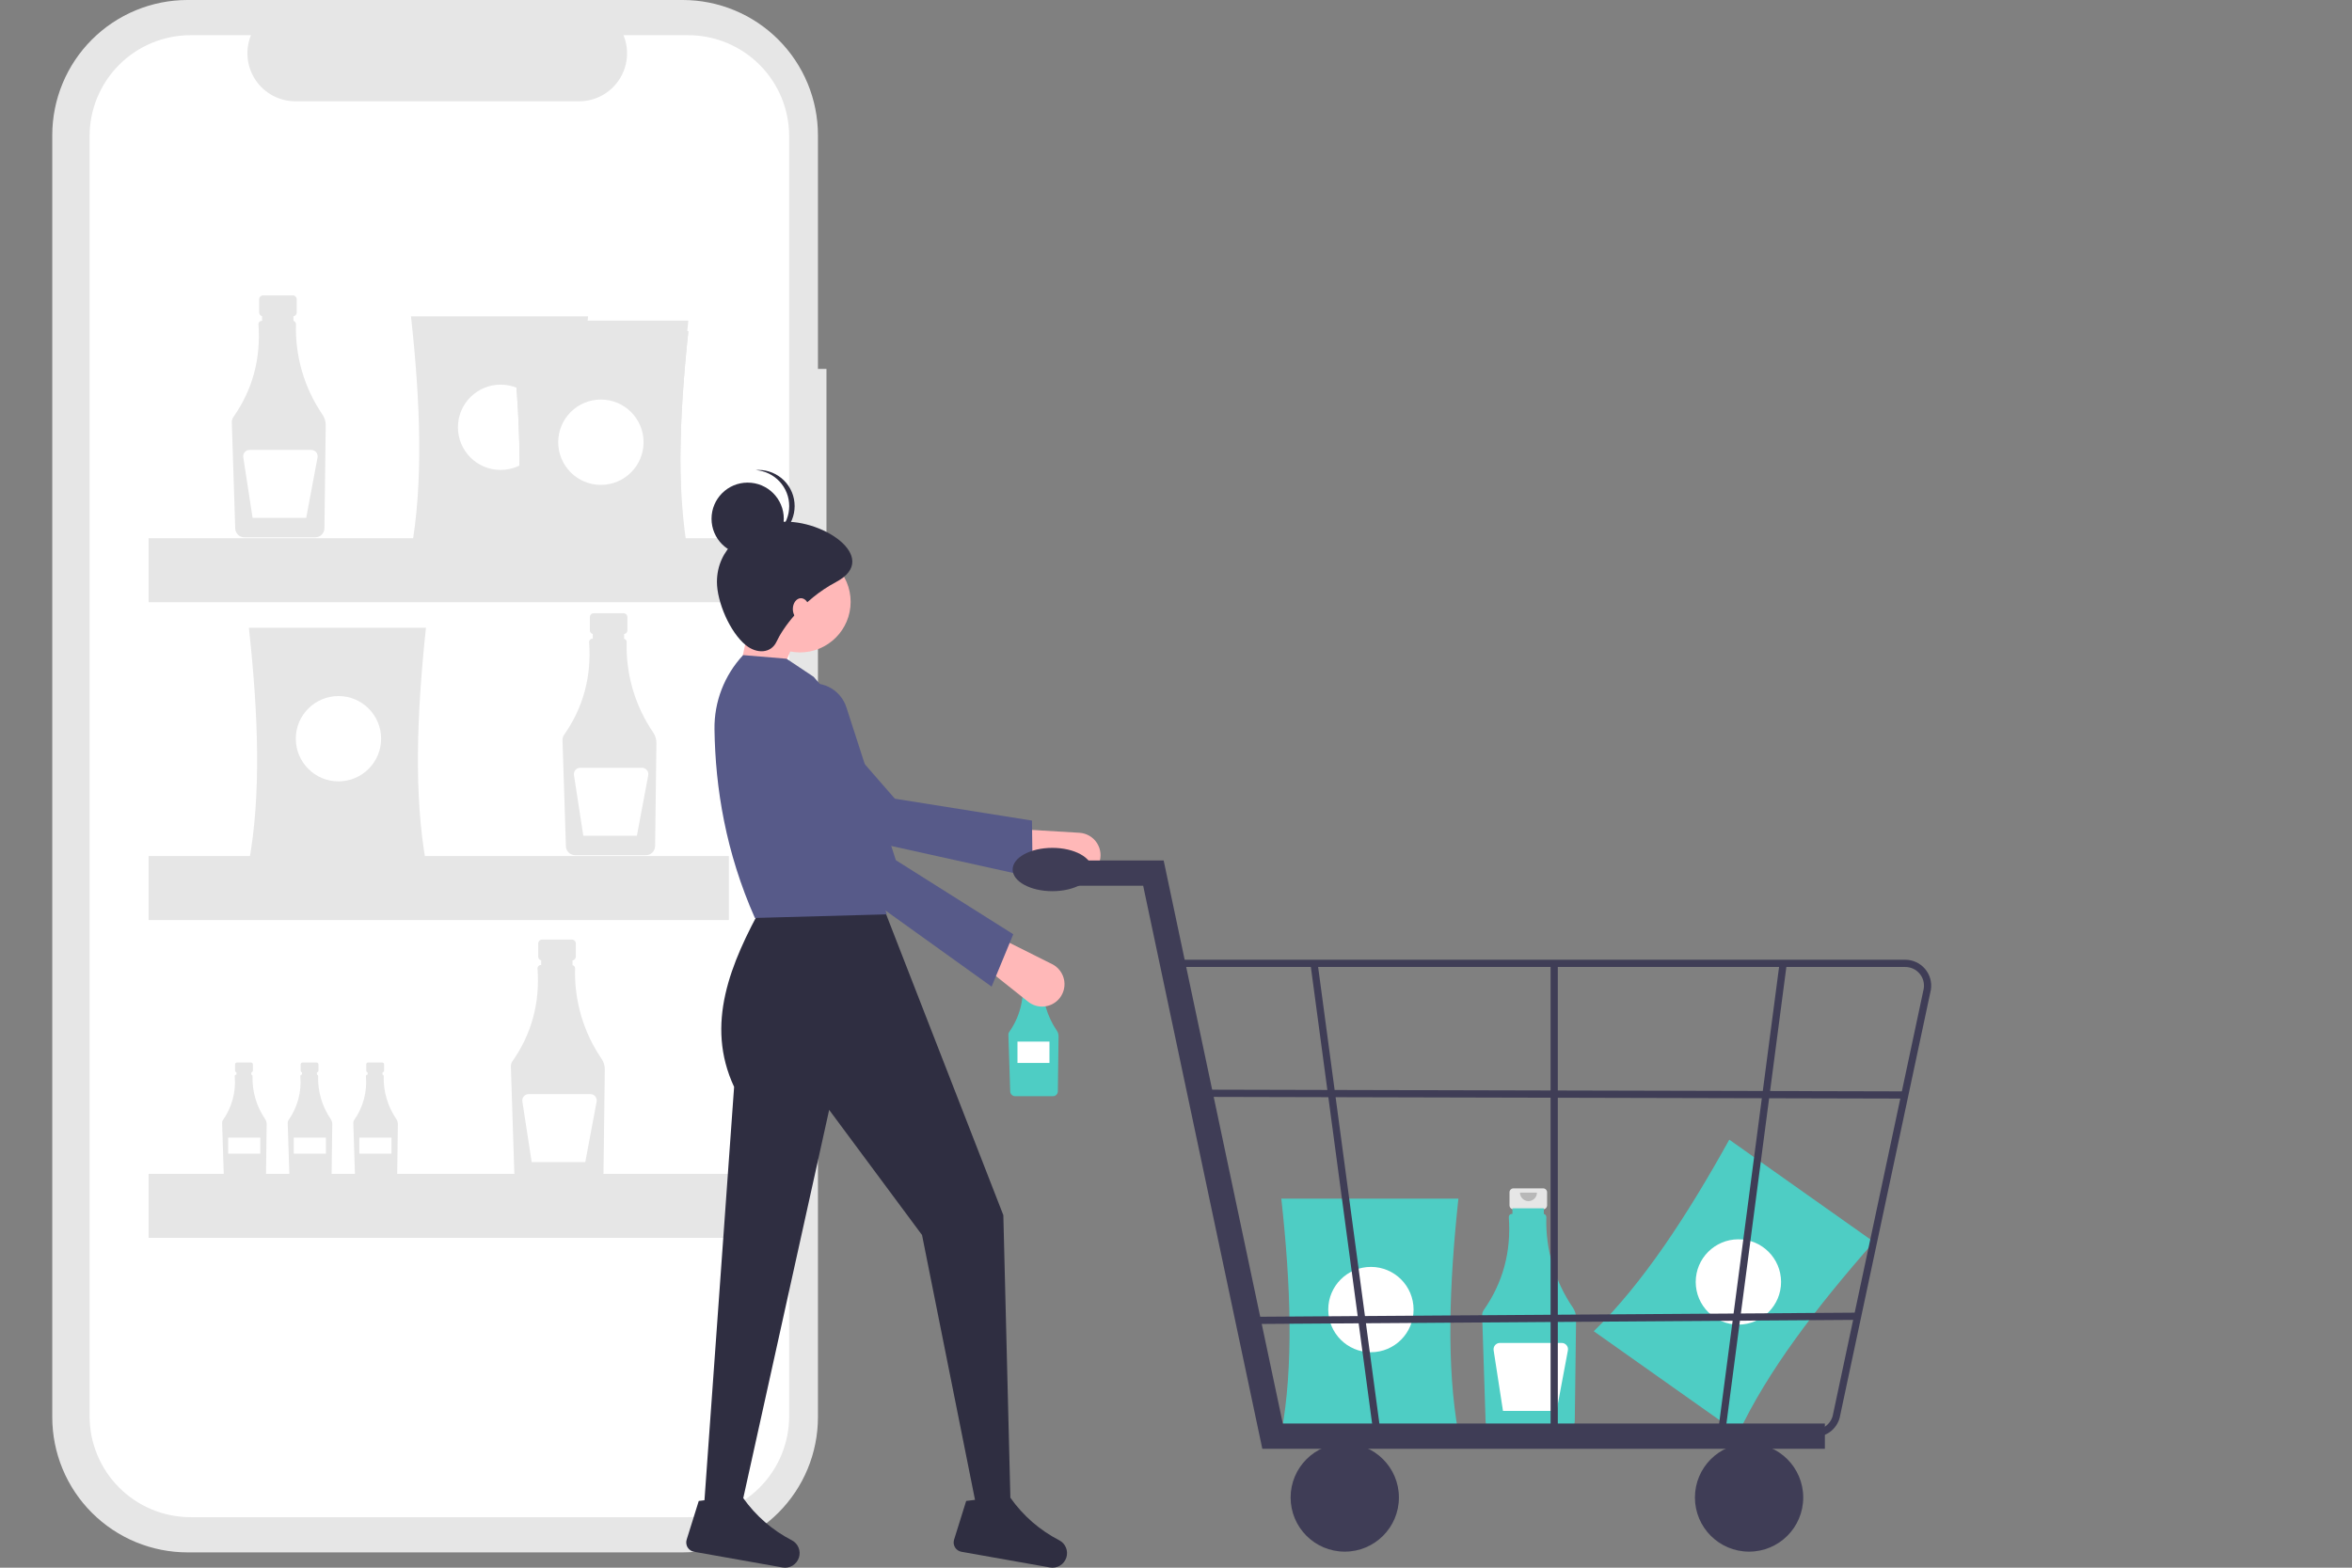<svg width="90" height="60" viewBox="0 0 90 60" fill="none" xmlns="http://www.w3.org/2000/svg">
<rect x="0" y="0" width="90" height="60" fill="#808080" stroke="none"/>
<g clip-path="url(#clip0_535_504)">
<path d="M31.625 14.119H31.299V5.176C31.299 4.496 31.165 3.823 30.905 3.195C30.645 2.567 30.264 1.997 29.783 1.516C29.302 1.035 28.732 0.654 28.104 0.394C27.476 0.134 26.803 -2.12651e-06 26.123 0H7.176C6.496 -2.12651e-06 5.823 0.134 5.195 0.394C4.567 0.654 3.997 1.035 3.516 1.516C3.035 1.997 2.654 2.567 2.394 3.195C2.134 3.823 2 4.496 2 5.176V54.238C2 54.917 2.134 55.591 2.394 56.219C2.654 56.847 3.035 57.417 3.516 57.898C3.997 58.378 4.567 58.76 5.195 59.02C5.823 59.28 6.496 59.414 7.176 59.414H26.123C26.803 59.414 27.476 59.28 28.104 59.02C28.732 58.76 29.302 58.378 29.783 57.898C30.264 57.417 30.645 56.847 30.905 56.219C31.165 55.591 31.299 54.917 31.299 54.238V20.485H31.625V14.119Z" fill="#E6E6E6"/>
<path d="M26.332 1.347H23.858C23.972 1.626 24.016 1.928 23.985 2.228C23.954 2.527 23.85 2.815 23.682 3.065C23.514 3.315 23.288 3.519 23.022 3.661C22.756 3.803 22.459 3.877 22.158 3.877H11.304C11.003 3.877 10.706 3.803 10.44 3.661C10.175 3.519 9.948 3.315 9.78 3.065C9.612 2.815 9.508 2.527 9.477 2.228C9.446 1.928 9.49 1.626 9.604 1.347H7.294C6.786 1.347 6.283 1.447 5.814 1.641C5.345 1.835 4.919 2.12 4.56 2.479C4.201 2.838 3.917 3.264 3.722 3.733C3.528 4.202 3.428 4.704 3.428 5.212V54.202C3.428 54.709 3.528 55.212 3.722 55.681C3.917 56.15 4.201 56.576 4.56 56.935C4.919 57.294 5.345 57.579 5.814 57.773C6.283 57.967 6.786 58.067 7.294 58.067H26.332C26.839 58.067 27.342 57.967 27.811 57.773C28.28 57.579 28.706 57.294 29.065 56.935C29.424 56.576 29.709 56.15 29.903 55.681C30.097 55.212 30.197 54.709 30.197 54.202V5.212C30.197 4.704 30.097 4.202 29.903 3.733C29.709 3.264 29.424 2.838 29.065 2.479C28.706 2.12 28.28 1.835 27.811 1.641C27.342 1.447 26.839 1.347 26.332 1.347Z" fill="white"/>
<path d="M11.204 11.306H10.067C10.027 11.306 9.989 11.322 9.96 11.35C9.932 11.378 9.916 11.416 9.916 11.456V11.955C9.916 11.995 9.932 12.034 9.96 12.062C9.989 12.09 10.027 12.106 10.067 12.106H10.255V12.854H11.015V12.106H11.204C11.244 12.106 11.282 12.09 11.31 12.062C11.338 12.034 11.354 11.995 11.354 11.955V11.456C11.354 11.416 11.338 11.378 11.31 11.35C11.282 11.322 11.244 11.306 11.204 11.306Z" fill="#E6E6E6"/>
<path d="M12.342 15.872C11.646 14.853 11.29 13.64 11.325 12.407C11.326 12.379 11.317 12.351 11.299 12.328C11.282 12.306 11.257 12.29 11.229 12.284V12.068H10.029V12.281H10.012C9.98 12.281 9.948 12.294 9.925 12.317C9.902 12.34 9.889 12.372 9.889 12.404C9.889 12.407 9.889 12.41 9.89 12.413C9.984 13.732 9.665 14.914 8.931 15.96C8.889 16.02 8.868 16.093 8.87 16.166L9.001 20.227C9.004 20.317 9.042 20.403 9.107 20.466C9.172 20.529 9.259 20.565 9.35 20.566H12.065C12.157 20.565 12.245 20.529 12.31 20.464C12.375 20.399 12.412 20.312 12.414 20.221L12.464 16.278C12.466 16.133 12.423 15.992 12.342 15.872Z" fill="#E6E6E6"/>
<path d="M11.912 17.221H9.549C9.514 17.221 9.479 17.228 9.447 17.243C9.416 17.258 9.387 17.279 9.365 17.305C9.342 17.332 9.325 17.363 9.315 17.397C9.306 17.43 9.304 17.466 9.309 17.5L9.666 19.822H11.717L12.151 17.508C12.157 17.473 12.156 17.437 12.147 17.402C12.138 17.368 12.122 17.336 12.099 17.308C12.076 17.281 12.048 17.259 12.015 17.244C11.983 17.229 11.948 17.221 11.912 17.221Z" fill="white"/>
<path d="M23.858 23.47H22.721C22.681 23.47 22.642 23.486 22.614 23.514C22.586 23.542 22.57 23.581 22.57 23.62V24.119C22.57 24.159 22.586 24.198 22.614 24.226C22.642 24.254 22.681 24.27 22.721 24.27H22.909V25.018H23.669V24.27H23.858C23.898 24.27 23.936 24.254 23.964 24.226C23.992 24.198 24.008 24.159 24.008 24.119V23.62C24.008 23.581 23.992 23.542 23.964 23.514C23.936 23.486 23.898 23.47 23.858 23.47Z" fill="#E6E6E6"/>
<path d="M24.996 28.036C24.3 27.017 23.944 25.804 23.979 24.571C23.98 24.543 23.971 24.515 23.953 24.492C23.936 24.47 23.911 24.454 23.883 24.448V24.232H22.683V24.445H22.666C22.65 24.445 22.634 24.448 22.619 24.454C22.604 24.461 22.59 24.47 22.579 24.481C22.568 24.493 22.558 24.506 22.552 24.521C22.546 24.536 22.543 24.552 22.543 24.568C22.543 24.571 22.543 24.574 22.543 24.577C22.638 25.896 22.319 27.078 21.585 28.124C21.543 28.184 21.521 28.257 21.524 28.33L21.655 32.391C21.658 32.481 21.696 32.567 21.761 32.63C21.826 32.693 21.913 32.729 22.004 32.73H24.719C24.811 32.729 24.898 32.693 24.964 32.628C25.029 32.564 25.066 32.476 25.068 32.385L25.118 28.442C25.12 28.297 25.077 28.156 24.996 28.036Z" fill="#E6E6E6"/>
<path d="M24.566 29.385H22.203C22.168 29.385 22.133 29.392 22.101 29.407C22.07 29.422 22.041 29.443 22.018 29.469C21.996 29.496 21.979 29.527 21.969 29.561C21.96 29.594 21.957 29.63 21.963 29.664L22.32 31.986H24.371L24.805 29.672C24.811 29.637 24.81 29.601 24.801 29.567C24.792 29.532 24.776 29.5 24.753 29.473C24.73 29.445 24.702 29.423 24.669 29.408C24.637 29.393 24.602 29.385 24.566 29.385Z" fill="white"/>
<path d="M9.606 40.666H9.066C9.047 40.666 9.029 40.673 9.016 40.687C9.002 40.7 8.995 40.718 8.995 40.737V40.974C8.995 40.993 9.002 41.011 9.016 41.025C9.029 41.038 9.047 41.046 9.066 41.046H9.156V41.4H9.516V41.046H9.606C9.625 41.046 9.643 41.038 9.656 41.025C9.67 41.011 9.677 40.993 9.677 40.974V40.737C9.677 40.718 9.67 40.7 9.656 40.687C9.643 40.673 9.625 40.666 9.606 40.666Z" fill="#E6E6E6"/>
<path d="M10.146 42.831C9.815 42.348 9.647 41.773 9.663 41.188C9.664 41.174 9.659 41.161 9.651 41.151C9.643 41.14 9.631 41.133 9.618 41.13V41.027H9.048V41.128H9.04C9.033 41.128 9.025 41.13 9.018 41.133C9.011 41.136 9.005 41.14 8.999 41.145C8.994 41.151 8.989 41.157 8.986 41.164C8.984 41.171 8.982 41.179 8.982 41.187C8.982 41.188 8.982 41.19 8.982 41.191C9.035 41.788 8.874 42.384 8.528 42.873C8.508 42.902 8.498 42.936 8.499 42.971L8.561 44.897C8.562 44.94 8.58 44.981 8.611 45.011C8.642 45.041 8.683 45.058 8.726 45.058H10.014C10.058 45.058 10.099 45.04 10.13 45.01C10.161 44.979 10.179 44.938 10.18 44.894L10.204 43.024C10.204 42.956 10.184 42.888 10.146 42.831Z" fill="#E6E6E6"/>
<path d="M9.96 43.54H8.731V44.154H9.96V43.54Z" fill="white"/>
<path d="M12.116 40.666H11.576C11.557 40.666 11.539 40.673 11.526 40.687C11.512 40.7 11.505 40.718 11.505 40.737V40.974C11.505 40.993 11.512 41.011 11.526 41.025C11.539 41.038 11.557 41.046 11.576 41.046H11.666V41.4H12.026V41.046H12.116C12.134 41.046 12.153 41.038 12.166 41.025C12.18 41.011 12.187 40.993 12.187 40.974V40.737C12.187 40.718 12.18 40.7 12.166 40.687C12.153 40.673 12.134 40.666 12.116 40.666Z" fill="#E6E6E6"/>
<path d="M12.656 42.831C12.325 42.348 12.157 41.773 12.173 41.188C12.174 41.174 12.169 41.161 12.161 41.151C12.153 41.14 12.141 41.133 12.128 41.13V41.027H11.558V41.128H11.55C11.543 41.128 11.535 41.13 11.528 41.133C11.521 41.136 11.515 41.14 11.509 41.145C11.504 41.151 11.499 41.157 11.496 41.164C11.494 41.171 11.492 41.179 11.492 41.187C11.492 41.188 11.492 41.19 11.492 41.191C11.545 41.788 11.384 42.384 11.038 42.873C11.018 42.902 11.008 42.936 11.009 42.971L11.071 44.897C11.072 44.94 11.09 44.981 11.121 45.011C11.152 45.041 11.193 45.058 11.236 45.058H12.524C12.568 45.058 12.609 45.04 12.64 45.01C12.671 44.979 12.689 44.938 12.69 44.894L12.714 43.024C12.714 42.956 12.694 42.888 12.656 42.831Z" fill="#E6E6E6"/>
<path d="M12.47 43.54H11.241V44.154H12.47V43.54Z" fill="white"/>
<path d="M14.626 40.666H14.086C14.067 40.666 14.049 40.673 14.036 40.687C14.022 40.7 14.015 40.718 14.015 40.737V40.974C14.015 40.993 14.022 41.011 14.036 41.025C14.049 41.038 14.067 41.046 14.086 41.046H14.176V41.4H14.536V41.046H14.626C14.645 41.046 14.663 41.038 14.676 41.025C14.69 41.011 14.697 40.993 14.697 40.974V40.737C14.697 40.718 14.69 40.7 14.676 40.687C14.663 40.673 14.645 40.666 14.626 40.666Z" fill="#E6E6E6"/>
<path d="M15.166 42.831C14.835 42.348 14.667 41.773 14.683 41.188C14.684 41.174 14.679 41.161 14.671 41.151C14.663 41.14 14.651 41.133 14.638 41.13V41.027H14.068V41.128H14.06C14.053 41.128 14.045 41.13 14.038 41.133C14.031 41.136 14.025 41.14 14.019 41.145C14.014 41.151 14.009 41.157 14.007 41.164C14.004 41.171 14.002 41.179 14.002 41.187C14.002 41.188 14.002 41.19 14.002 41.191C14.055 41.788 13.894 42.384 13.548 42.873C13.528 42.902 13.518 42.936 13.519 42.971L13.581 44.897C13.582 44.94 13.6 44.981 13.631 45.011C13.662 45.041 13.703 45.058 13.746 45.058H15.034C15.078 45.058 15.119 45.04 15.15 45.01C15.181 44.979 15.199 44.938 15.2 44.894L15.224 43.024C15.224 42.956 15.204 42.888 15.166 42.831Z" fill="#E6E6E6"/>
<path d="M14.98 43.54H13.751V44.154H14.98V43.54Z" fill="white"/>
<path d="M21.883 35.96H20.746C20.726 35.96 20.706 35.964 20.688 35.971C20.67 35.979 20.653 35.99 20.639 36.004C20.625 36.018 20.614 36.035 20.607 36.053C20.599 36.071 20.595 36.091 20.595 36.111V36.61C20.595 36.65 20.611 36.688 20.639 36.716C20.668 36.744 20.706 36.76 20.746 36.76H20.934V37.508H21.694V36.76H21.883C21.923 36.76 21.961 36.744 21.989 36.716C22.017 36.688 22.033 36.65 22.033 36.61V36.111C22.033 36.091 22.029 36.071 22.022 36.053C22.014 36.035 22.003 36.018 21.989 36.004C21.975 35.99 21.959 35.979 21.94 35.971C21.922 35.964 21.902 35.96 21.883 35.96Z" fill="#E6E6E6"/>
<path d="M23.021 40.526C22.325 39.507 21.969 38.295 22.005 37.061C22.005 37.033 21.996 37.005 21.978 36.983C21.961 36.96 21.936 36.944 21.908 36.938V36.723H20.708V36.935H20.691C20.675 36.935 20.659 36.938 20.644 36.945C20.629 36.951 20.616 36.96 20.604 36.971C20.593 36.983 20.584 36.996 20.578 37.011C20.571 37.026 20.568 37.042 20.568 37.059C20.568 37.062 20.568 37.065 20.569 37.068C20.663 38.386 20.344 39.568 19.61 40.614C19.568 40.675 19.547 40.747 19.549 40.82L19.68 44.881C19.683 44.971 19.721 45.057 19.786 45.12C19.851 45.184 19.938 45.219 20.029 45.22H22.744C22.836 45.219 22.924 45.183 22.989 45.118C23.054 45.054 23.091 44.967 23.093 44.875L23.143 40.932C23.145 40.788 23.102 40.646 23.021 40.526Z" fill="#E6E6E6"/>
<path d="M22.591 41.875H20.228C20.193 41.875 20.158 41.883 20.126 41.897C20.095 41.912 20.066 41.933 20.044 41.96C20.021 41.986 20.004 42.017 19.994 42.051C19.985 42.085 19.983 42.12 19.988 42.155L20.345 44.476H22.396L22.83 42.162C22.836 42.127 22.835 42.091 22.826 42.057C22.817 42.022 22.801 41.99 22.778 41.963C22.755 41.935 22.727 41.913 22.694 41.898C22.662 41.883 22.627 41.875 22.591 41.875Z" fill="white"/>
<path d="M22.503 21.088H15.727C16.201 18.527 16.092 15.434 15.727 12.108H22.503C22.148 15.434 22.042 18.527 22.503 21.088Z" fill="#E6E6E6"/>
<path d="M19.156 17.986C20.058 17.986 20.789 17.255 20.789 16.353C20.789 15.452 20.058 14.721 19.156 14.721C18.254 14.721 17.523 15.452 17.523 16.353C17.523 17.255 18.254 17.986 19.156 17.986Z" fill="white"/>
<path d="M16.299 33.007H9.523C9.997 30.446 9.888 27.353 9.523 24.027H16.299C15.944 27.353 15.838 30.446 16.299 33.007Z" fill="#E6E6E6"/>
<path d="M12.952 29.905C13.853 29.905 14.584 29.174 14.584 28.272C14.584 27.371 13.853 26.64 12.952 26.64C12.05 26.64 11.319 27.371 11.319 28.272C11.319 29.174 12.05 29.905 12.952 29.905Z" fill="white"/>
<path d="M26.34 21.66H19.564C20.038 19.099 19.929 16.006 19.564 12.68H26.34C25.985 16.006 25.879 19.099 26.34 21.66Z" fill="#E6E6E6"/>
<path d="M22.993 18.558C23.895 18.558 24.626 17.826 24.626 16.925C24.626 16.023 23.895 15.292 22.993 15.292C22.091 15.292 21.36 16.023 21.36 16.925C21.36 17.826 22.091 18.558 22.993 18.558Z" fill="white"/>
<path d="M26.34 21.252H19.564C20.038 18.69 19.929 15.598 19.564 12.271H26.34C25.985 15.598 25.879 18.69 26.34 21.252Z" fill="#E6E6E6"/>
<path d="M22.993 18.149C23.895 18.149 24.626 17.418 24.626 16.517C24.626 15.615 23.895 14.884 22.993 14.884C22.091 14.884 21.36 15.615 21.36 16.517C21.36 17.418 22.091 18.149 22.993 18.149Z" fill="white"/>
<path d="M26.34 21.66H19.564C20.038 19.099 19.929 16.006 19.564 12.68H26.34C25.985 16.006 25.879 19.099 26.34 21.66Z" fill="#E6E6E6"/>
<path d="M22.993 18.558C23.895 18.558 24.626 17.826 24.626 16.925C24.626 16.023 23.895 15.292 22.993 15.292C22.091 15.292 21.36 16.023 21.36 16.925C21.36 17.826 22.091 18.558 22.993 18.558Z" fill="white"/>
<path d="M27.891 20.599H5.686V23.048H27.891V20.599Z" fill="#E6E6E6"/>
<path d="M27.891 32.763H5.686V35.212H27.891V32.763Z" fill="#E6E6E6"/>
<path d="M27.891 44.927H5.686V47.376H27.891V44.927Z" fill="#E6E6E6"/>
<path d="M66.518 54.862L60.986 50.95C62.852 49.132 64.549 46.544 66.172 43.618L71.704 47.531C69.493 50.041 67.621 52.505 66.518 54.862Z" fill="#4ECDC4"/>
<path d="M66.52 50.697C67.422 50.697 68.153 49.966 68.153 49.064C68.153 48.163 67.422 47.432 66.52 47.432C65.618 47.432 64.887 48.163 64.887 49.064C64.887 49.966 65.618 50.697 66.52 50.697Z" fill="white"/>
<path d="M39.833 37.008H39.225C39.204 37.008 39.184 37.016 39.168 37.031C39.153 37.047 39.145 37.067 39.145 37.088V37.355C39.145 37.365 39.147 37.376 39.151 37.386C39.155 37.395 39.161 37.404 39.168 37.412C39.176 37.419 39.185 37.425 39.194 37.429C39.204 37.433 39.215 37.435 39.225 37.435H39.326V37.835H39.732V37.435H39.833C39.854 37.435 39.874 37.427 39.889 37.412C39.905 37.397 39.913 37.376 39.913 37.355V37.088C39.913 37.067 39.905 37.047 39.889 37.031C39.874 37.016 39.854 37.008 39.833 37.008Z" fill="#E6E6E6"/>
<path d="M40.441 39.447C40.069 38.903 39.879 38.255 39.898 37.596C39.898 37.581 39.893 37.566 39.884 37.554C39.874 37.542 39.861 37.533 39.846 37.53V37.415H39.205V37.529H39.196C39.187 37.529 39.179 37.53 39.171 37.534C39.163 37.537 39.156 37.542 39.15 37.548C39.143 37.554 39.139 37.561 39.135 37.569C39.132 37.577 39.13 37.586 39.13 37.594C39.13 37.596 39.13 37.598 39.13 37.599C39.19 38.272 39.008 38.943 38.619 39.494C38.596 39.526 38.584 39.565 38.586 39.604L38.656 41.773C38.658 41.822 38.678 41.867 38.713 41.901C38.747 41.935 38.794 41.954 38.842 41.955H40.293C40.342 41.954 40.389 41.935 40.423 41.9C40.458 41.866 40.478 41.819 40.479 41.77L40.506 39.664C40.507 39.587 40.484 39.511 40.441 39.447Z" fill="#4ECDC4"/>
<path opacity="0.2" d="M39.706 37.095C39.706 37.141 39.688 37.185 39.655 37.218C39.623 37.25 39.578 37.268 39.532 37.268C39.486 37.268 39.442 37.25 39.41 37.218C39.377 37.185 39.359 37.141 39.359 37.095" fill="black"/>
<path d="M40.158 39.865H38.934V40.682H40.158V39.865Z" fill="white"/>
<path d="M59.049 45.482H57.912C57.873 45.482 57.834 45.498 57.806 45.527C57.778 45.555 57.762 45.593 57.762 45.633V46.132C57.762 46.172 57.778 46.21 57.806 46.239C57.834 46.267 57.873 46.283 57.912 46.283H58.101V47.03H58.861V46.283H59.049C59.089 46.283 59.127 46.267 59.156 46.239C59.184 46.21 59.2 46.172 59.2 46.132V45.633C59.2 45.593 59.184 45.555 59.156 45.527C59.127 45.498 59.089 45.482 59.049 45.482Z" fill="#E6E6E6"/>
<path d="M60.188 50.048C59.492 49.03 59.136 47.817 59.171 46.584C59.172 46.555 59.162 46.527 59.145 46.505C59.127 46.483 59.103 46.467 59.075 46.461V46.245H57.874V46.458H57.858C57.842 46.458 57.825 46.461 57.811 46.467C57.796 46.473 57.782 46.482 57.771 46.494C57.759 46.505 57.75 46.519 57.744 46.534C57.738 46.549 57.735 46.565 57.735 46.581C57.735 46.584 57.735 46.587 57.735 46.59C57.83 47.908 57.51 49.091 56.777 50.137C56.735 50.197 56.713 50.269 56.715 50.343L56.847 54.403C56.85 54.494 56.888 54.58 56.953 54.643C57.018 54.706 57.105 54.742 57.195 54.742H59.911C60.002 54.742 60.09 54.705 60.155 54.641C60.22 54.576 60.258 54.489 60.259 54.397L60.31 50.455C60.312 50.31 60.269 50.168 60.188 50.048Z" fill="#4ECDC4"/>
<path opacity="0.2" d="M58.812 45.645C58.812 45.731 58.778 45.813 58.717 45.874C58.656 45.935 58.573 45.97 58.487 45.97C58.401 45.97 58.318 45.935 58.257 45.874C58.196 45.813 58.162 45.731 58.162 45.645" fill="black"/>
<path d="M59.758 51.398H57.394C57.359 51.398 57.325 51.405 57.293 51.42C57.261 51.434 57.233 51.456 57.21 51.482C57.187 51.509 57.171 51.54 57.161 51.574C57.151 51.607 57.149 51.642 57.154 51.677L57.512 53.999H59.562L59.996 51.685C60.003 51.65 60.002 51.614 59.993 51.579C59.984 51.545 59.967 51.513 59.944 51.485C59.922 51.458 59.893 51.436 59.861 51.42C59.829 51.405 59.794 51.398 59.758 51.398Z" fill="white"/>
<path d="M55.806 54.856H49.03C49.504 52.295 49.395 49.202 49.03 45.876H55.806C55.451 49.202 55.345 52.295 55.806 54.856Z" fill="#4ECDC4"/>
<path d="M52.459 51.754C53.36 51.754 54.091 51.023 54.091 50.121C54.091 49.219 53.36 48.488 52.459 48.488C51.557 48.488 50.826 49.219 50.826 50.121C50.826 51.023 51.557 51.754 52.459 51.754Z" fill="white"/>
<path d="M28.091 26.595L29.612 26.456L30.58 24.106L28.851 23.138L28.091 26.595Z" fill="#FFB8B8"/>
<path d="M42.051 33.049C42.101 32.922 42.121 32.786 42.109 32.651C42.096 32.516 42.052 32.385 41.979 32.27C41.906 32.155 41.807 32.06 41.69 31.991C41.573 31.922 41.441 31.881 41.306 31.873L38.944 31.732L38.596 32.889L41.028 33.556C41.231 33.612 41.447 33.591 41.636 33.498C41.825 33.404 41.972 33.244 42.051 33.049Z" fill="#FFB8B8"/>
<path d="M39.515 33.576L39.489 31.406L34.243 30.569L30.201 25.934C29.991 25.693 29.7 25.536 29.383 25.493C29.066 25.449 28.744 25.522 28.477 25.698C28.315 25.805 28.179 25.945 28.077 26.11C27.976 26.275 27.912 26.461 27.89 26.653C27.868 26.846 27.889 27.041 27.95 27.224C28.012 27.408 28.113 27.576 28.247 27.716L31.581 31.819L39.515 33.576Z" fill="#575A89"/>
<path d="M26.916 57.985H28.298L31.728 42.478L35.282 47.268L37.356 57.64H38.67L38.393 46.508L33.761 34.615H29.197C27.95 36.872 26.972 39.199 28.091 41.599L26.916 57.985Z" fill="#2F2E41"/>
<path d="M36.508 58.928C36.493 58.977 36.488 59.028 36.494 59.079C36.501 59.13 36.518 59.179 36.544 59.223C36.571 59.266 36.606 59.304 36.649 59.333C36.691 59.362 36.739 59.382 36.789 59.391L40.173 59.991C40.307 60.016 40.445 59.99 40.562 59.92C40.678 59.85 40.764 59.739 40.805 59.609C40.844 59.486 40.839 59.352 40.789 59.231C40.74 59.111 40.65 59.012 40.534 58.952C39.79 58.569 39.15 58.013 38.668 57.329C38.296 57.675 37.881 57.643 37.439 57.388L36.971 57.446L36.508 58.928Z" fill="#2F2E41"/>
<path d="M26.275 58.928C26.26 58.977 26.255 59.028 26.262 59.079C26.268 59.13 26.285 59.179 26.311 59.223C26.338 59.266 26.374 59.304 26.416 59.333C26.458 59.362 26.506 59.382 26.557 59.391L29.941 59.991C30.074 60.016 30.212 59.99 30.329 59.92C30.445 59.85 30.532 59.739 30.572 59.609C30.611 59.486 30.606 59.352 30.556 59.231C30.507 59.111 30.417 59.012 30.302 58.952C29.557 58.569 28.917 58.013 28.435 57.329C28.063 57.675 27.648 57.643 27.206 57.388L26.738 57.446L26.275 58.928Z" fill="#2F2E41"/>
<path d="M30.614 24.97C31.684 24.97 32.55 24.103 32.55 23.034C32.55 21.964 31.684 21.098 30.614 21.098C29.545 21.098 28.678 21.964 28.678 23.034C28.678 24.103 29.545 24.97 30.614 24.97Z" fill="#FFB8B8"/>
<path d="M28.886 35.133L33.933 34.995L32.451 30.33C33.372 28.853 32.445 27.378 31.133 25.903L30.096 25.212L28.436 25.073C27.718 25.842 27.325 26.859 27.34 27.911C27.372 30.164 27.771 32.617 28.886 35.133Z" fill="#575A89"/>
<path d="M40.483 38.274C40.579 38.178 40.651 38.06 40.692 37.931C40.734 37.802 40.745 37.664 40.723 37.53C40.701 37.396 40.648 37.269 40.567 37.16C40.487 37.05 40.382 36.961 40.26 36.9L38.144 35.842L37.369 36.768L39.342 38.339C39.507 38.47 39.714 38.536 39.925 38.524C40.135 38.512 40.334 38.423 40.483 38.274Z" fill="#FFB8B8"/>
<path d="M37.944 37.761L38.773 35.756L34.28 32.922L32.387 27.071C32.289 26.767 32.084 26.508 31.809 26.344C31.535 26.179 31.21 26.12 30.895 26.176C30.704 26.21 30.523 26.286 30.365 26.398C30.207 26.51 30.075 26.655 29.98 26.823C29.884 26.991 29.826 27.179 29.81 27.372C29.795 27.565 29.822 27.759 29.889 27.941L31.341 33.025L37.944 37.761Z" fill="#575A89"/>
<path d="M27.434 22.273C27.434 23.027 27.923 24.193 28.54 24.693C28.956 25.03 29.504 25.016 29.716 24.555C29.933 24.083 30.681 22.972 31.997 22.273C33.753 21.342 31.375 19.749 29.716 19.992C28.469 20.174 27.434 21.013 27.434 22.273Z" fill="#2F2E41"/>
<path d="M28.609 21.236C29.373 21.236 29.992 20.617 29.992 19.854C29.992 19.09 29.373 18.471 28.609 18.471C27.846 18.471 27.227 19.09 27.227 19.854C27.227 20.617 27.846 21.236 28.609 21.236Z" fill="#2F2E41"/>
<path d="M30.2 19.369C30.2 19.021 30.068 18.685 29.831 18.429C29.593 18.174 29.268 18.017 28.921 17.992C28.955 17.989 28.989 17.986 29.024 17.986C29.391 17.986 29.743 18.132 30.002 18.391C30.262 18.651 30.407 19.002 30.407 19.369C30.407 19.736 30.262 20.088 30.002 20.347C29.743 20.606 29.391 20.752 29.024 20.752C28.989 20.752 28.955 20.749 28.921 20.747C29.268 20.721 29.593 20.564 29.831 20.309C30.068 20.053 30.2 19.718 30.2 19.369Z" fill="#2F2E41"/>
<path d="M30.649 23.725C30.821 23.725 30.96 23.54 30.96 23.31C30.96 23.081 30.821 22.895 30.649 22.895C30.477 22.895 30.338 23.081 30.338 23.31C30.338 23.54 30.477 23.725 30.649 23.725Z" fill="#FFB8B8"/>
<path d="M69.829 55.45H48.303L43.744 33.901H39.854V32.934H44.528L49.087 54.483H69.829V55.45Z" fill="#3F3D56"/>
<path d="M51.458 59.386C52.602 59.386 53.53 58.459 53.53 57.314C53.53 56.17 52.602 55.242 51.458 55.242C50.313 55.242 49.386 56.17 49.386 57.314C49.386 58.459 50.313 59.386 51.458 59.386Z" fill="#3F3D56"/>
<path d="M66.929 59.386C68.073 59.386 69.001 58.459 69.001 57.314C69.001 56.17 68.073 55.242 66.929 55.242C65.784 55.242 64.857 56.17 64.857 57.314C64.857 58.459 65.784 59.386 66.929 59.386Z" fill="#3F3D56"/>
<path d="M69.437 54.995H48.493L44.798 36.732H72.905C73.049 36.732 73.19 36.764 73.321 36.824C73.451 36.883 73.567 36.971 73.66 37.08C73.753 37.189 73.822 37.317 73.861 37.455C73.9 37.593 73.908 37.738 73.886 37.88L70.418 54.156C70.382 54.39 70.264 54.603 70.084 54.757C69.903 54.911 69.674 54.995 69.437 54.995ZM48.721 54.718H69.437C69.608 54.719 69.774 54.658 69.904 54.547C70.034 54.436 70.119 54.282 70.145 54.113L73.613 37.837C73.629 37.734 73.623 37.63 73.595 37.53C73.567 37.431 73.517 37.338 73.45 37.26C73.383 37.181 73.299 37.118 73.205 37.074C73.111 37.031 73.009 37.009 72.905 37.009H45.133L48.721 54.718Z" fill="#3F3D56"/>
<path d="M52.565 54.936L50.145 36.893L50.417 36.848L52.837 54.891L52.565 54.936Z" fill="#3F3D56"/>
<path d="M66.021 54.797L65.748 54.753L68.098 36.848L68.371 36.892L66.021 54.797Z" fill="#3F3D56"/>
<path d="M59.61 36.87H59.334V54.913H59.61V36.87Z" fill="#3F3D56"/>
<path d="M46.209 41.705L46.208 41.981L72.951 42.046L72.951 41.77L46.209 41.705Z" fill="#3F3D56"/>
<path d="M71.064 50.239L47.57 50.399L47.572 50.676L71.066 50.515L71.064 50.239Z" fill="#3F3D56"/>
<path d="M40.269 34.108C41.108 34.108 41.788 33.737 41.788 33.279C41.788 32.821 41.108 32.45 40.269 32.45C39.429 32.45 38.749 32.821 38.749 33.279C38.749 33.737 39.429 34.108 40.269 34.108Z" fill="#3F3D56"/>
</g>
<defs>
<clipPath id="clip0_535_504">
<rect width="71.898" height="60" fill="white" transform="translate(2)"/>
</clipPath>
</defs>
</svg>
